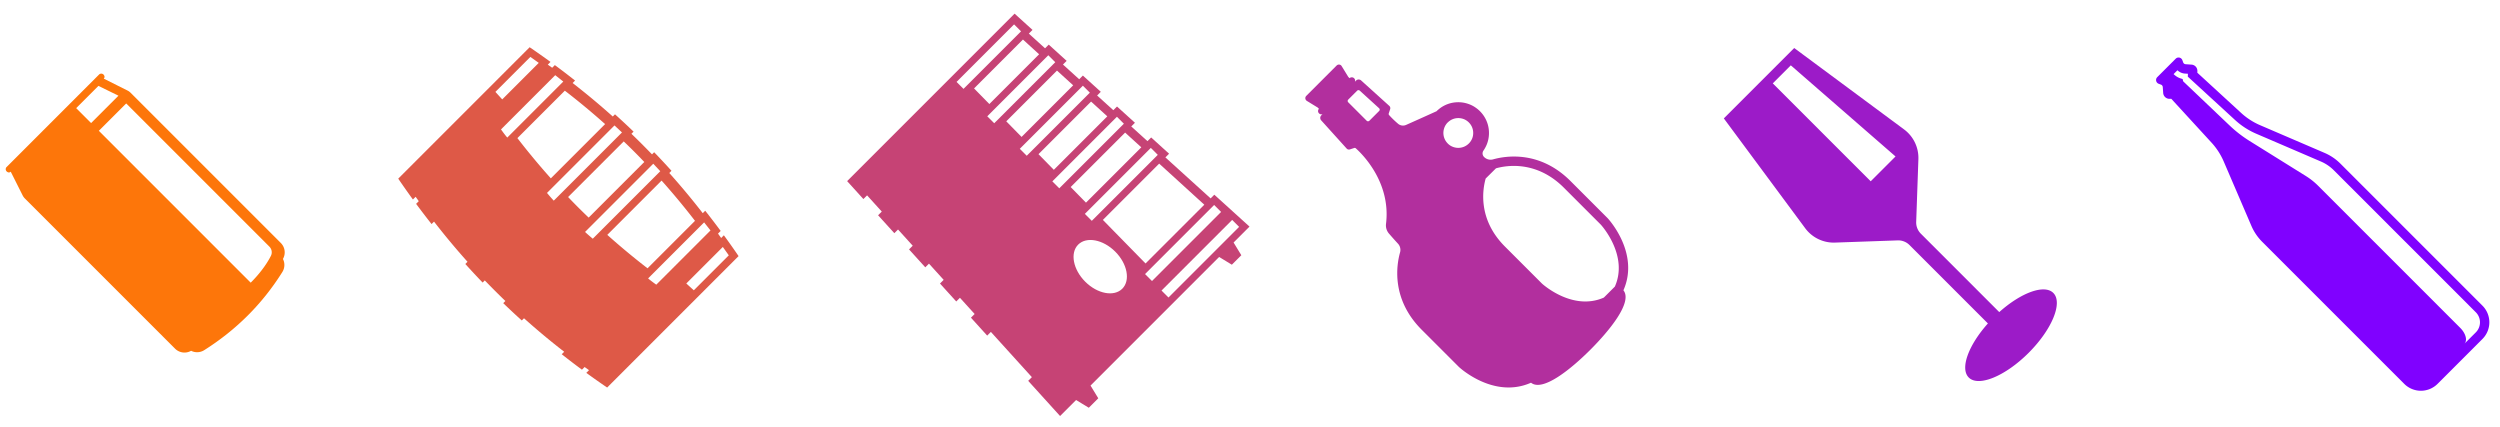 <svg width="873" height="149" viewBox="0 0 873 149" fill="none" xmlns="http://www.w3.org/2000/svg"><path d="M257.911 89.434l-45.898 45.897a288.53 288.53 0 0 1-7.281-5.125l.95-.95-1.534-1.096-.932.932a251.788 251.788 0 0 1-7.062-5.399l.859-.859a253.494 253.494 0 0 1-14.033-11.694l-.767.768a255.33 255.33 0 0 1-6.486-6.048l.749-.749a266.219 266.219 0 0 1-7.19-7.19l-.749.749a251.421 251.421 0 0 1-6.048-6.486l.767-.768a252.91 252.91 0 0 1-11.693-14.032l-.859.859a288.59 288.59 0 0 1-5.399-7.062l.932-.932-1.097-1.535-.95.95a289.848 289.848 0 0 1-5.125-7.28l1.033-1.033 43.823-43.824 1.033-1.032a290.61 290.61 0 0 1 7.281 5.125l-.95.95 1.534 1.096.932-.932a251.413 251.413 0 0 1 7.062 5.4l-.859.858a253.09 253.09 0 0 1 14.033 11.694l.767-.767a253.517 253.517 0 0 1 6.486 6.047l-.749.75c2.44 2.347 4.842 4.75 7.19 7.19l.749-.75a251.26 251.26 0 0 1 6.048 6.486l-.767.768a252.871 252.871 0 0 1 11.693 14.032l.859-.858a288.584 288.584 0 0 1 5.399 7.061l-.932.932 1.097 1.535.95-.95a254.235 254.235 0 0 1 5.134 7.272zm-69.778-67.476l-2.924-2.083-12.214 12.214c.795.868 1.59 1.754 2.384 2.622l12.754-12.753zm8.569 6.523l-2.814-2.23L174.95 45.19s1.389 1.973 2.193 2.85l19.559-19.56zm57.792 60.679l-2.083-2.924-12.753 12.754a314.32 314.32 0 0 0 2.622 2.384l12.214-12.214zm-6.386-8.688l-2.229-2.814-19.559 19.56c.886.794 2.85 2.192 2.85 2.192l18.938-18.938zM217.193 46.25l-2.612-2.449-23.57 23.57s1.534 1.846 2.366 2.695l23.816-23.816zm13.375 13.539l-2.448-2.613-23.817 23.817c.85.83 2.695 2.366 2.695 2.366l23.57-23.57zm-33.327-28.12l-16.563 16.563a252.992 252.992 0 0 0 11.675 14.05l18.948-18.947a251.714 251.714 0 0 0-14.06-11.666zm33.784 31.39l-18.957 18.957a251.731 251.731 0 0 0 14.051 11.675l16.572-16.572a251.757 251.757 0 0 0-11.666-14.06zm-9.584-10.131a216.005 216.005 0 0 0-3.636-3.545l-19.422 19.422a219.424 219.424 0 0 0 3.545 3.636 215.23 215.23 0 0 0 3.636 3.545l19.422-19.422a219.815 219.815 0 0 0-3.545-3.636z" fill="#DE5947"/><path fill-rule="evenodd" clip-rule="evenodd" d="M435.069 80.384l-4.302 4.303 2.704 4.44-3.307 3.307-4.44-2.704-44.911 44.911 2.704 4.44-3.307 3.307-4.44-2.704-4.303 4.303-1.288 1.288-11.136-12.288 1.288-1.288-14.316-15.795-1.288 1.288-5.673-6.258 1.288-1.288-5.134-5.664-1.289 1.288-5.673-6.258 1.288-1.288-5.134-5.664-1.288 1.288-5.673-6.258 1.288-1.288-5.134-5.664-1.288 1.288-5.674-6.258 1.288-1.288-5.134-5.664-1.288 1.288-5.673-6.258 1.288-1.288 55.901-55.901 1.288-1.289 6.258 5.674-1.288 1.288 5.664 5.134 1.288-1.288 6.258 5.673-1.288 1.288 5.664 5.135 1.288-1.289 6.258 5.674-1.288 1.288 5.664 5.134 1.288-1.288 6.258 5.673-1.288 1.288 5.664 5.134 1.288-1.288 6.258 5.674-1.288 1.288 15.796 14.315 1.288-1.288 12.287 11.137-1.261 1.26zm-80.951-71.87l-20.089 20.09 2.43 2.43 20.09-20.09-2.431-2.43zm47.753 43.13l-23.041 23.04 2.43 2.43 23.041-23.04-2.43-2.43zm-11.84-10.872l-22.556 22.556 2.43 2.43 22.556-22.556-2.43-2.43zm-11.886-10.844L356.11 51.963l2.43 2.43 22.035-22.035-2.43-2.43zm-12.077-10.634l-21.314 21.314 2.43 2.43 21.314-21.314-2.43-2.43zm64.205 57.5l-24.666 24.666 2.43 2.43 24.666-24.666-2.43-2.43zm-6.294-5.216l-24.127 24.127 2.43 2.43 24.127-24.127-2.43-2.43zm-34.533 16.297c-4.257-4.257-10.049-5.353-12.945-2.457-2.896 2.896-1.791 8.697 2.457 12.945 4.257 4.257 10.05 5.354 12.946 2.458 2.896-2.896 1.79-8.697-2.458-12.945zm-10.223-17.11l19.322-19.322-5.655-5.144-19.011 19.012 5.344 5.453zm20.802 21.24l20.519-20.519-15.759-14.352-19.66 19.66 14.9 15.21zm-32.03-32.706l18.674-18.673-5.664-5.153-18.363 18.363 5.353 5.463zm-10.78-45.495l-17.074 17.074 5.344 5.454 17.376-17.376-5.646-5.152zm-.484 34.012l18.025-18.025-5.655-5.143-17.714 17.714 5.344 5.454z" fill="#C64375"/><path fill-rule="evenodd" clip-rule="evenodd" d="M501.641 38.843l.146-.147c.128-.128.265-.246.411-.374.256-.22.521-.43.795-.63a10.903 10.903 0 0 1 2.558-1.353 10.746 10.746 0 0 1 3.545-.64 10.628 10.628 0 0 1 3.553.558c.96.32 1.873.777 2.695 1.361.951.658 1.8 1.49 2.495 2.421a10.686 10.686 0 0 1 2.11 6.66 10.615 10.615 0 0 1-.831 3.901 11.86 11.86 0 0 1-1.042 1.919c-.018.018-.036.054-.055.073a1.735 1.735 0 0 0 .256 2.265 3.212 3.212 0 0 0 3.17.777c4.385-1.224 16.243-3.143 26.969 7.582l12.954 12.955s11.356 12.031 5.527 25.205c3.325 4.148-5.015 14.224-11.529 20.738-6.523 6.523-16.591 14.855-20.738 11.529-13.174 5.829-25.205-5.527-25.205-5.527l-12.955-12.954c-10.725-10.726-8.807-22.584-7.582-26.969a3.213 3.213 0 0 0-.777-3.17 153.65 153.65 0 0 1-3.024-3.39 4.394 4.394 0 0 1-1.087-3.48c1.809-14.836-8.834-24.84-10.57-26.374a.529.529 0 0 0-.539-.1c-.374.118-1.005.328-1.498.492a1.075 1.075 0 0 1-1.151-.31 8571.215 8571.215 0 0 1-8.88-9.83 1.277 1.277 0 0 1 .046-1.763l.411-.412a1.143 1.143 0 0 1-1.215-.264 1.153 1.153 0 0 1-.028-1.6l-.438-.438s-2.302-1.407-3.782-2.32a1.145 1.145 0 0 1-.53-.822 1.137 1.137 0 0 1 .329-.932l4.238-4.24-.009.01 2.367-2.366-2.358 2.357 6.359-6.358a1.14 1.14 0 0 1 .932-.33c.347.037.648.229.822.53.914 1.48 2.32 3.783 2.32 3.783l.439.438a1.154 1.154 0 0 1 1.599.027c.329.33.42.805.265 1.216l.411-.412a1.278 1.278 0 0 1 1.763-.045c2.256 2.037 8.058 7.272 9.83 8.88.32.283.448.74.31 1.15-.155.485-.374 1.124-.493 1.499a.545.545 0 0 0 .101.539c.429.484 1.507 1.654 3.151 3.06a2.651 2.651 0 0 0 2.823.393c3.244-1.434 10.616-4.768 10.616-4.768zm17.157 23.496c-1.124 3.993-2.723 14.307 6.742 23.771l12.909 12.909c.593.539 10.908 9.629 21.615 4.897l3.846-3.846c4.75-10.726-4.395-21.058-4.897-21.615l-12.909-12.909c-9.446-9.446-19.778-7.866-23.707-6.77l-3.599 3.563zm-13.32-19.513a3.96 3.96 0 0 0-.502.612 4.814 4.814 0 0 0-.64 1.242 5.228 5.228 0 0 0 .484 4.504 5.35 5.35 0 0 0 1.343 1.453 5.1 5.1 0 0 0 1.343.703c.612.21 1.243.31 1.882.292a5.246 5.246 0 0 0 1.864-.402 5.266 5.266 0 0 0 2.814-2.832 5.046 5.046 0 0 0 .374-1.872 5.083 5.083 0 0 0-.311-1.882 4.857 4.857 0 0 0-.73-1.334 5.211 5.211 0 0 0-1.49-1.343 4.875 4.875 0 0 0-1.37-.566 5.212 5.212 0 0 0-3.124.164 4.913 4.913 0 0 0-1.224.658 5.372 5.372 0 0 0-.613.52.426.426 0 0 0-.1.083zM481.579 37.8l-6.751-6.148a.666.666 0 0 0-.914.018l-3.115 3.115a.661.661 0 0 0 0 .932l6.45 6.45a.662.662 0 0 0 .932 0l3.416-3.417c.274-.256.256-.694-.018-.95z" fill="#B22F9E"/><path fill-rule="evenodd" clip-rule="evenodd" d="M717.015 102.297c3.398 3.399-.466 12.763-8.615 20.912-8.149 8.149-17.513 12.013-20.912 8.615-3.115-3.115-.128-11.255 6.688-18.874l-27.389-27.39a5.555 5.555 0 0 0-4.12-1.616l-21.889.767a12.38 12.38 0 0 1-10.397-5.006l-28.421-38.36 24.575-24.576 38.361 28.422a12.368 12.368 0 0 1 5.006 10.396l-.767 21.889a5.554 5.554 0 0 0 1.617 4.12l27.388 27.389c7.62-6.815 15.759-9.803 18.875-6.688zm-91.668-79.48l-6.294 6.295 34.195 34.195 8.67-8.67-36.571-31.82z" fill="#9C1BC8"/><path fill-rule="evenodd" clip-rule="evenodd" d="M3.746 59.947c-.43.43-1.014.32-1.435-.1a1.092 1.092 0 0 1 0-1.535l32.277-32.277a1.093 1.093 0 0 1 1.544-.009c.42.42.52 1.014.1 1.434L44.5 31.6a4.2 4.2 0 0 1 1.096.786L98.053 84.84a4.637 4.637 0 0 1 .75 5.592 4.626 4.626 0 0 1-.202 4.549c-6.989 11.155-16.106 20.235-27.306 27.306a4.644 4.644 0 0 1-4.559.211 4.66 4.66 0 0 1-5.61-.75L8.68 69.302a4.226 4.226 0 0 1-.786-1.097l-4.147-8.258zM31.81 42.973l9.556-9.556-6.989-3.426-7.774 7.774 5.207 5.208zM94.07 86.12l-50-49.999-9.556 9.556 53.033 53.032c3.974-3.974 6.057-7.39 7.062-9.382.53-1.06.31-2.357-.54-3.207z" fill="#FD760A"/><path d="M817.279 57.146l49.588 49.588a8.226 8.226 0 0 1 0 11.639l-15.668 15.668a8.226 8.226 0 0 1-11.639 0l-49.588-49.588a17.808 17.808 0 0 1-3.782-5.573l-9.666-22.492a23.394 23.394 0 0 0-4.239-6.56L758.207 34.49l-.548.019a2.2 2.2 0 0 1-2.274-2.038l-.147-2.082a.977.977 0 0 0-.612-.832l-.813-.301a1.407 1.407 0 0 1-.502-2.311l6.45-6.45a1.406 1.406 0 0 1 2.311.502l.301.813a.956.956 0 0 0 .832.612l2.083.146a2.187 2.187 0 0 1 2.037 2.275l-.018.548 15.338 14.078a23.49 23.49 0 0 0 6.56 4.24l22.492 9.665a17.626 17.626 0 0 1 5.582 3.773zm-6.87-.767l-22.492-9.666a26.19 26.19 0 0 1-7.473-4.842l-16.463-15.11.037-1.005-1.033-.064a4.15 4.15 0 0 1-2.622-1.16l-1.342 1.343c.694.676 1.507 1.196 2.32 1.461l.831.265.183.786 16.17 15.384a43.63 43.63 0 0 0 6.925 5.39l19.815 12.343a24.017 24.017 0 0 1 4.257 3.398l49.589 49.589c1.937 1.936 2.594 4.421 1.461 5.554l3.984-3.983a4.964 4.964 0 0 0 0-7.016l-49.589-49.589a14.346 14.346 0 0 0-4.558-3.078z" fill="#8001FF"/></svg>